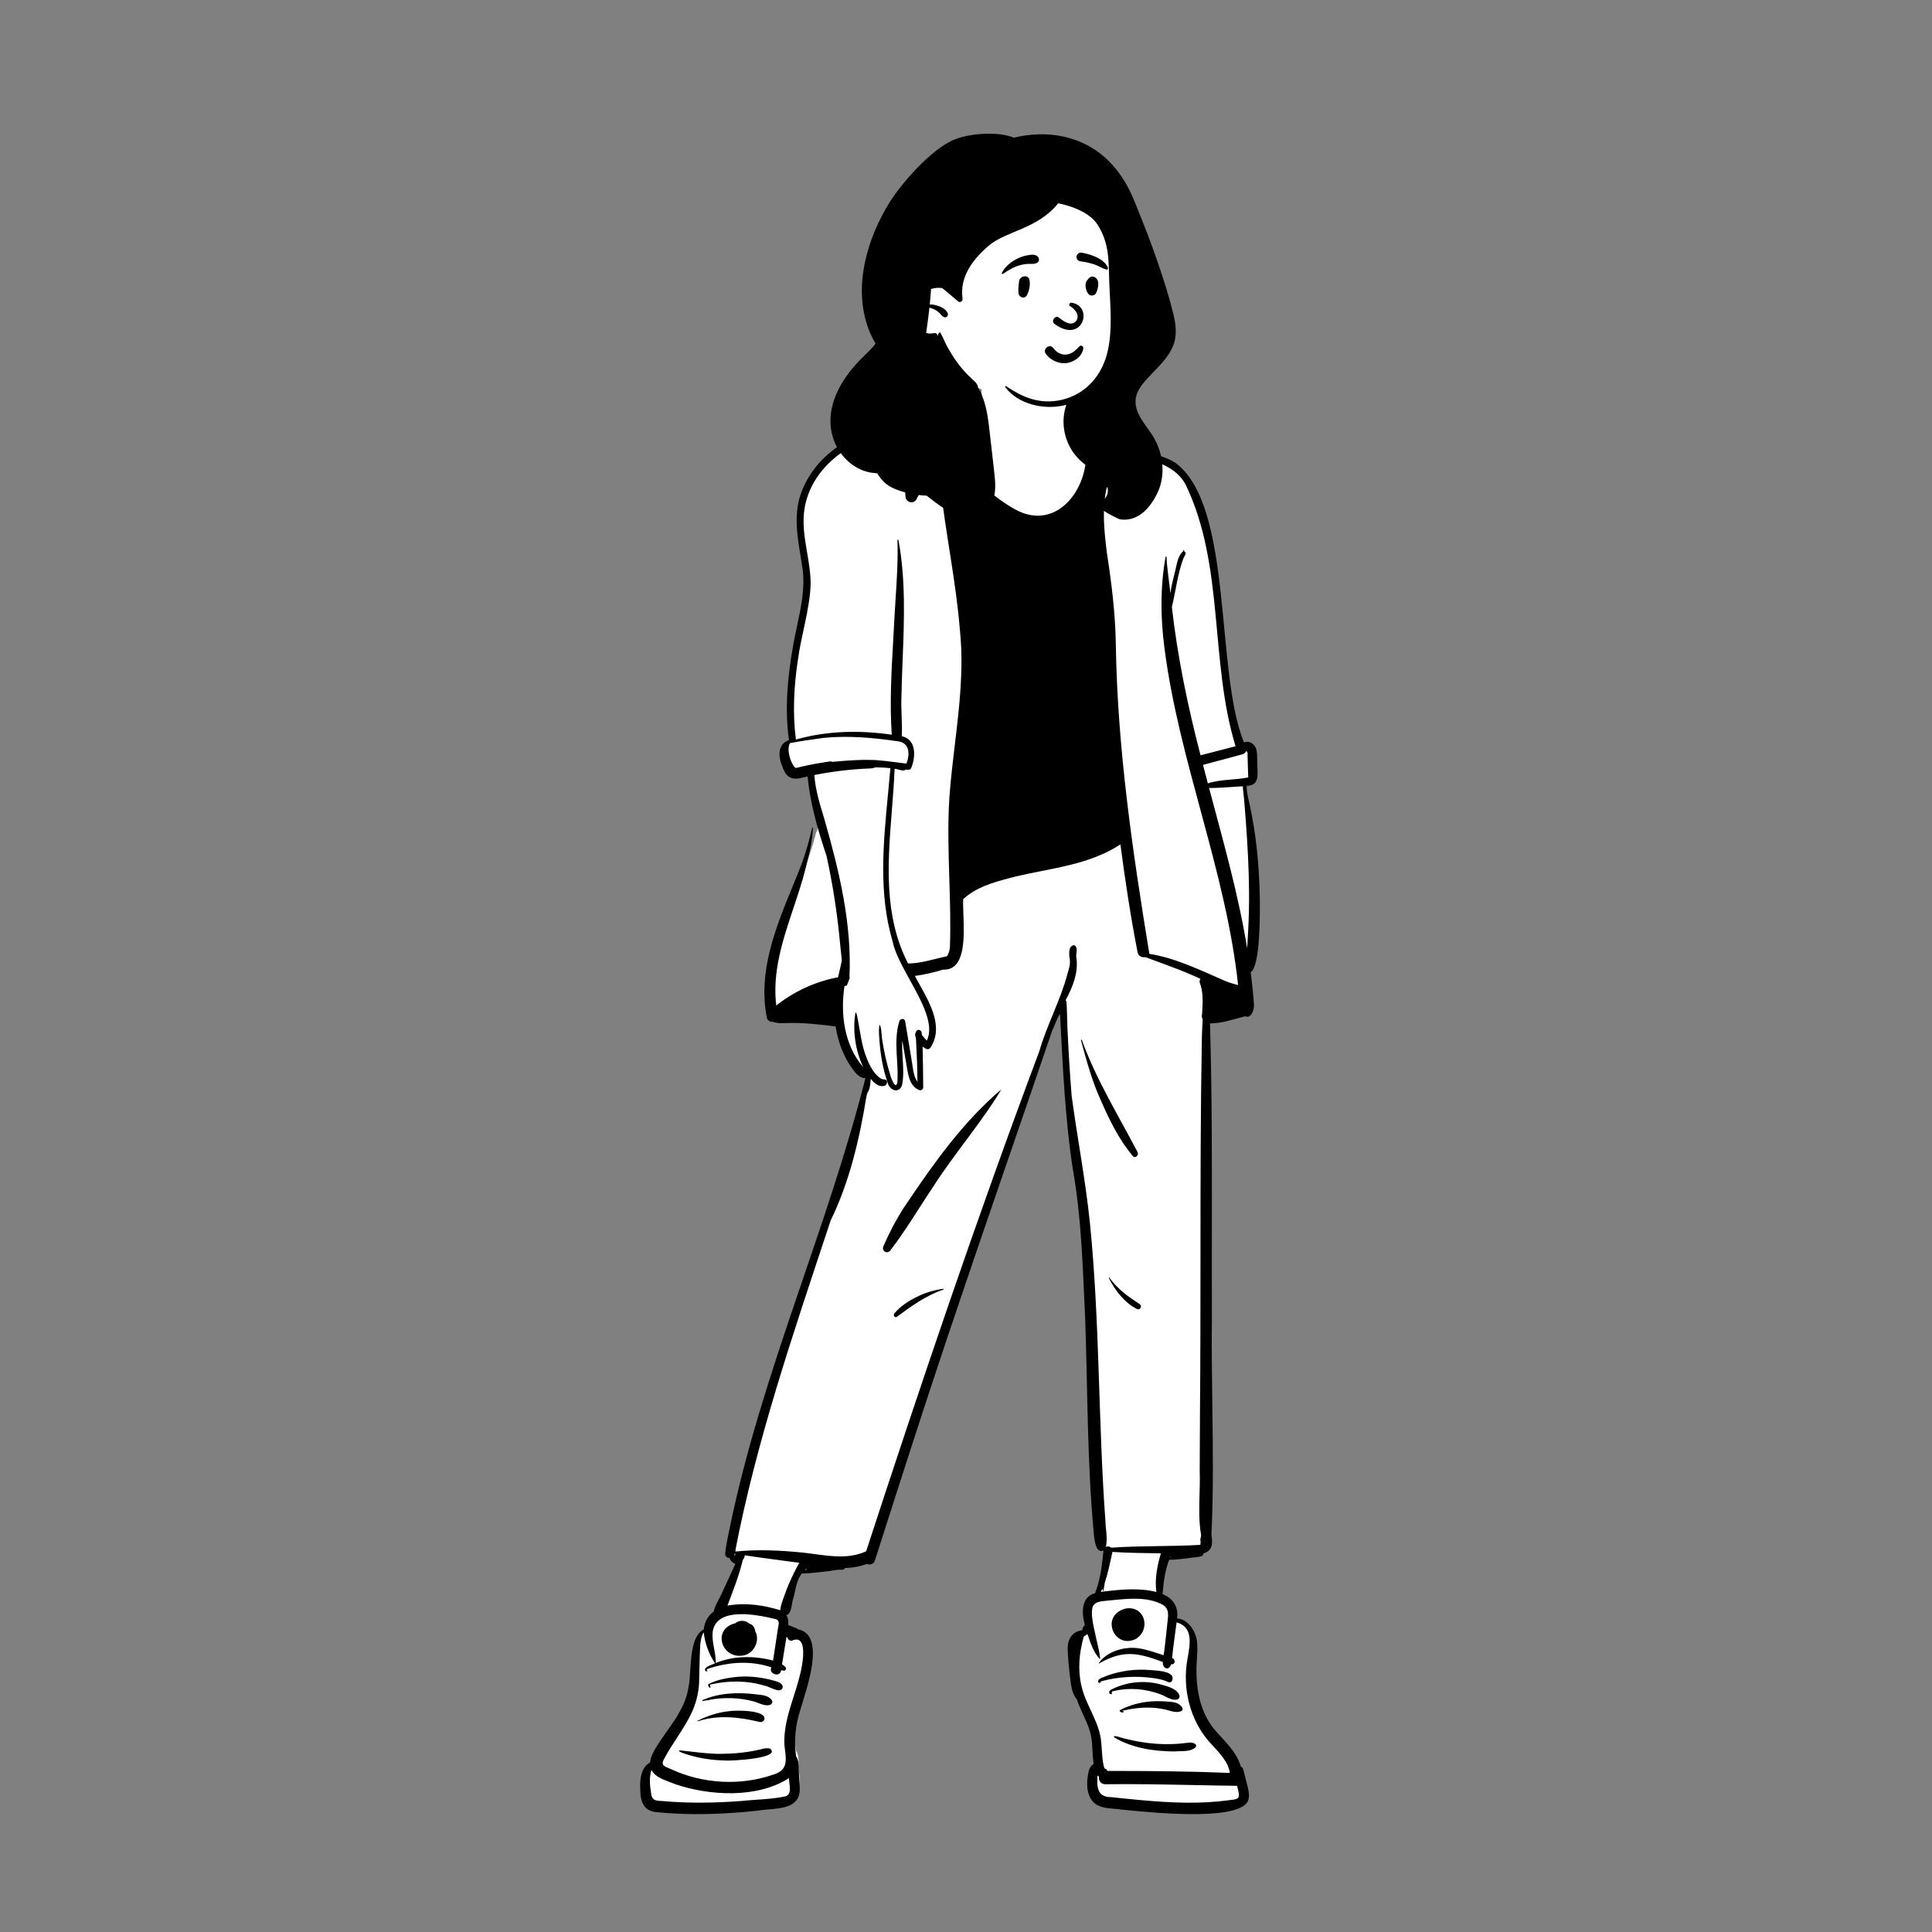 <?xml version="1.0" standalone="no"?>
<svg viewBox="-1300 -200 3350 3350" style="width: 585px; height: 585px; justify-content: center; align-self: center; transform: scale(1, 1);" xmlns="http://www.w3.org/2000/svg"><rect x="-1300" y="-200" width="3350" height="3350" fill="#808080" stroke="none"/><g transform="rotate(0 347.28 1488.728)"><g transform="translate(-276 473)"><path d="M1038.92 1040.63C1065.26 1041.22 1053.96 794.992 1036.38 749.619C1033.91 740.424 1031.88 727.859 1032.29 716.576C1054.04 718.755 1051.7 703.837 1050.58 685.848C1050.95 671.565 1051.94 642.093 1030.12 653.569C964.714 522.358 1035.43 183.179 863.221 151.233C842.47 146.183 821.022 140.957 803.551 126.54C785.064 92.297 775.648 87.924 745.014 85.708C739.342 54.864 728.739 21.913 697.142 9.91C668.213 -1.449 634.544 -2.355 604.379 3.707C579.412 11.867 577.128 58.369 571.582 81.297C537.955 72.362 496.513 53.569 478.409 96.17C469.641 93.544 461.516 95.249 452.606 98.172C377.927 110.229 305.472 144.081 277.773 214.716C260.664 257.102 272.806 303.243 279.223 347.142C285.207 394.943 269.427 439.228 262.112 485.207C251.221 548.521 249.251 599.306 256.358 646.364C237.572 650.647 236.186 667.77 243.787 685.687C246.019 691.75 248.267 698.142 253.202 701.569C263.242 707.903 276.218 700.604 287.129 699.487C289.399 724.77 293.794 749.579 301.065 777.773C298.959 786.214 296.544 795.638 294.375 804.113L293.643 803.317C268.733 907.87 194.647 1009.43 217.673 1120.54C219.027 1124.25 221.596 1123.47 223.569 1123.41C234.999 1127.77 245.498 1125 257.025 1125.45C284.366 1125.47 310.78 1128.97 335.284 1132.03C339.763 1161.35 354.326 1209.35 380.296 1220.53C380.733 1220.68 388.431 1219.07 389.075 1219.02C319.939 1499.92 195.544 1759.67 146.132 2046.23C145.839 2049.73 151.518 2047.88 153.381 2048.3C153.126 2056.25 158.253 2058.17 165.433 2060.99C156.181 2080.37 147.847 2099.73 138.636 2119.16C134.366 2128.78 127.405 2138.28 126.137 2148.56C115.941 2155.09 109.073 2167.86 109.255 2179.77C81.759 2191.41 89.232 2248.93 82.959 2277.42C76.616 2319.86 46.445 2349.5 25.757 2384.3C21.541 2391.28 17.052 2400.44 16.853 2409.21C4.028 2415.23 -0.754 2428.39 0.095 2450.54C0.049 2476.46 7.345 2486.33 27.017 2486.96C80.45 2492.31 142.801 2490.13 196.544 2484.04C236.748 2478.92 272.374 2483.17 263.386 2434.76C261.536 2423.04 265.089 2407.27 258.167 2397.78C253.9 2369.55 256.383 2341.09 265.585 2313.2C271.179 2289.72 280.631 2241.21 276.715 2209.69C274.903 2195.12 245.207 2187.1 239.98 2186.39C241.643 2175.41 240.911 2156.24 235.019 2148.61C245.838 2147.1 248.558 2144.24 250.811 2132.19C256.196 2112.69 256.912 2091.52 270.247 2075.09C294.231 2075.4 318.134 2069.3 342.104 2068.56L343.297 2065.8C357.475 2065.62 371.573 2063.11 385.03 2058.19C388.014 2059.6 391.831 2060.82 393.508 2056.29L401.513 2031.21C494.698 1734.06 597.988 1436.2 698.701 1141.23C704.58 1126.89 711.65 1111.65 720.844 1098.87C723.958 1279.35 761.689 1459.63 764.929 1640.03C769.308 1764.12 768.181 1886.92 779.83 2011.46C782.829 2037.82 786.016 2036.94 789.942 2035.32C791.516 2035.57 795.218 2036.36 796.825 2036.7C794.199 2062.89 791.177 2105.41 779.968 2132.19C755.19 2136.03 759.628 2155.08 765.123 2170.87C759.212 2175.93 760.053 2187.72 761.807 2194.24C738.494 2194.27 733.411 2213.27 735.015 2225.26C737.233 2245.31 735.992 2276.52 749.345 2293.64C757.209 2315.48 770.009 2336.09 775.009 2359.62C778.151 2376.93 776.938 2402.15 779.968 2419.32C772.344 2422.85 775.574 2428.38 774.289 2439.08C767.689 2488.08 790.919 2479.75 831.993 2483.12C856.612 2488.57 1044.03 2499.41 1035.94 2466.81C1037.32 2453.54 1031.16 2447.71 1028.52 2434.64C1027.33 2431.17 1003.98 2391.02 990.054 2375.82C943.342 2331.85 945.382 2272.8 946.862 2204.79C944.115 2186.36 929.964 2168.71 911.907 2170.69C917.091 2151.01 907.481 2133.89 887.4 2128.2C889.406 2105.91 891.518 2075.62 898.861 2056.34L891.945 2049.28L901.203 2050.39L904.277 2042.64L907.629 2051.13C923.523 2051.13 941.456 2047.6 956.681 2045.94C959.113 2046.08 958.028 2042.77 958.427 2041.49C972.805 2038.51 974.379 2030.85 971.838 2012.61C975.187 1716.44 973.734 1423.05 969.156 1126.34C991.626 1127.34 1013.54 1119.13 1035.62 1113.66C1043.46 1118.59 1045.69 1101.02 1044.77 1097.23C1043.52 1077.6 1041.1 1058.45 1038.92 1040.63Z" transform="translate(98 -34.997)" fill="#FFFFFF" stroke="none"></path><path d="M592.652 11.67C592.466 7.555 592.224 2.181 589.466 0C585.424 1.168 585.806 9.577 584.647 13.222C582.787 20.377 580.808 27.538 578.434 34.538C574.232 33.438 570.017 32.23 565.816 31.025C534.863 22.153 504.613 13.482 485.064 49.828C476.302 47.937 468.569 50.255 460.254 52.746C459.637 52.931 459.016 53.117 458.391 53.302L457.208 53.65C384.183 64.843 309.929 99.619 280.608 172.918C265.499 210.11 272.034 249.505 278.411 287.947C279.564 294.902 280.713 301.825 281.727 308.699C286 342.154 279.034 374.708 272.07 407.253C269.315 420.13 266.559 433.006 264.501 445.936C255.435 497.97 250.56 552.803 258.062 605.328C237.938 612.236 239.254 633.952 246.365 650.472C248.855 657.286 251.521 664.38 257.684 668.66C265.735 674.198 275.038 671.967 283.949 669.829C285.783 669.389 287.601 668.953 289.387 668.59L290.245 668.421C294.957 715.796 308.135 761.337 323.228 806.269C332.958 850.925 340.257 896.266 345.035 941.72C346.634 956.917 347.885 972.113 349.72 987.237C347.854 997.074 345.373 1006.78 343.128 1016.55C304.222 1023.78 267.184 1040.88 235.999 1065.48C228.89 1006.96 247.419 951.502 265.83 896.389C273.403 873.721 280.956 851.112 286.697 828.374C292.695 805.367 298.601 781.299 299.626 757.429C299.657 756.713 298.57 756.567 298.397 757.263C293.136 778.734 287.62 799.768 279.869 820.501C275.095 832.737 270.047 845.062 264.961 857.478C234.996 930.631 203.741 1006.93 219.719 1086.72C220.825 1091.75 225.49 1094.16 229.97 1093.75C236.392 1096.18 243.159 1096.24 249.916 1096.03L255.997 1095.83C281.23 1095.1 306.376 1097.8 331.4 1100.88L338.904 1101.81C343.05 1128.25 352.478 1154.3 368.441 1175.84C373.383 1182.51 381.74 1192.75 390.679 1191.13C324.242 1454.05 210.69 1703.1 155.702 1969.43L155.316 1971.27C152.226 1986 148.953 2000.73 147.457 2015.72C146.945 2020.88 151.128 2023.63 155.362 2023.58C155.977 2028.46 160.663 2031.9 165.072 2033.77C156.651 2051.55 148.819 2069.6 140.352 2087.36C136.202 2096.67 129.492 2105.98 127.711 2116.1C118.483 2122.68 111.029 2135.07 110.394 2147.23C90.786 2157.3 88.645 2190.62 86.844 2218.64C86.129 2229.77 85.467 2240.06 83.788 2247.73C77.763 2288.97 47.134 2319.09 26.733 2353.45C22.346 2360.87 18.049 2369.44 17.291 2377.93C2.066 2386.28 -0.519 2405.67 0.077 2421.74L0.118 2422.72C0.076 2446.38 5.768 2463.68 32.24 2464.52C73.24 2468.5 114.555 2468.31 155.639 2465.75C171.838 2464.73 188.037 2463.42 204.164 2461.54C209.608 2460.53 215.939 2459.99 222.55 2459.44C247.3 2457.35 275.978 2454.94 276.764 2425.61C276.821 2419.28 276.385 2412.88 275.951 2406.51C275.772 2403.89 275.594 2401.27 275.45 2398.67C275.2 2395.98 275.164 2393.11 275.127 2390.18C275.027 2382.21 274.922 2373.83 270.458 2367.65C266.466 2340.11 269.206 2312.56 277.954 2286.18C279.031 2282.28 280.523 2277.43 282.226 2271.9C294.624 2231.63 318.15 2155.22 273.063 2147.03C271.259 2144.36 267.804 2144.47 265.188 2143.14C262.501 2141.89 259.605 2140.66 256.75 2140.01C257.283 2133.72 256.852 2127.62 253.561 2122.54C262.742 2120.38 262.325 2103.11 264.984 2095.41C269.601 2080.31 270.232 2063.1 280.249 2050.42C296.418 2050.18 311.972 2047.72 327.995 2046.14C330.097 2045.89 332.294 2045.52 334.529 2045.14C339.74 2044.27 345.158 2043.35 350.058 2043.89C352.427 2044.15 354.047 2042.82 354.836 2041C367.928 2040.58 380.938 2038.14 393.334 2033.83C398.204 2035.95 404.858 2034.58 406.97 2027.96C448.36 1898.71 489.627 1769.38 532.821 1640.73C592.416 1463.04 654.266 1286.13 714.547 1108.69C719.193 1099.16 722.28 1088.9 728.02 1079.96C732.894 1171.17 736.622 1262.91 750.88 1353.17C765.048 1434.15 767.345 1516.96 771.205 1599.04L771.636 1608.04C776.039 1732.62 774.96 1857.54 786.684 1981.74C787.512 1991.32 790.088 2015.8 802.473 2010.63C802.771 2010.68 803.068 2010.74 803.365 2010.8C800.86 2035.75 798.121 2061.11 788.704 2084.51C763.839 2091.47 765.421 2119.47 771.152 2139.86C768.723 2142.08 766.282 2145.08 767.174 2148.55C747.949 2150.95 740.015 2166.05 741.461 2184.37C741.994 2198.23 743.285 2212.09 744.864 2225.87C746.948 2240.07 747.284 2257.37 757.249 2268.48C764.081 2290.13 777.463 2309.71 781.887 2332.26C784.816 2348.21 783.863 2364.58 786.326 2380.59C779.011 2384.91 777.411 2393 776.318 2400.73L776.094 2402.35C773.395 2419.62 775.362 2440.71 791.083 2451.1C803.9 2458.66 819.518 2457.44 833.754 2459.67C836.379 2459.91 839.806 2460.25 843.904 2460.65C895.091 2465.67 1050.95 2480.95 1055.2 2439.89L1055.3 2439.21C1056.22 2432.21 1054.69 2425.29 1052.97 2418.53L1050.63 2409.25L1045.91 2390.7C1045.18 2387.85 1043.52 2386.02 1041.5 2385.07C1034.22 2359.07 1012.81 2340.84 995.927 2320.94L994.832 2319.64C968.575 2287.14 962.597 2243.24 965.142 2202.49C965.254 2199.97 965.401 2197.46 965.549 2194.95C966.1 2185.57 966.648 2176.23 965.346 2166.84C962.77 2149.59 949.344 2129.12 930.959 2128.37C933.934 2108.75 923.989 2093.1 905.768 2086.14C907.627 2066 909.805 2045.43 917.312 2026.56C917.546 2027.14 919.707 2027.02 918.912 2026.21C924.541 2026.88 930.454 2026.13 936.271 2025.4C938.962 2025.05 941.633 2024.71 944.246 2024.52C953.114 2023.43 961.973 2022.3 970.831 2021.1C973.954 2020.7 976.587 2018.87 976.819 2015.44C992.983 2010.64 992.481 1998.46 990.811 1984.45L990.598 1982.69C994.153 1907.61 993.121 1831.98 992.089 1756.35C991.407 1706.3 990.724 1656.26 991.371 1606.38C991.144 1555.3 991.215 1504.22 991.286 1453.12L991.286 1452.92C991.452 1334.12 991.617 1215.32 988.055 1096.59C1009.09 1096.55 1029.04 1089.16 1049.28 1084.14C1060.32 1089.35 1065.73 1069.68 1064.14 1061.48C1063.13 1045.67 1061.32 1029.9 1059.41 1014.17L1058.63 1007.88C1075.19 997.312 1074.84 908.016 1074.44 879.152L1074.38 875.117C1073.18 820.202 1067.83 765.024 1055.57 711.455C1053.36 702.605 1051.64 693.73 1051.6 684.563C1072.12 684.23 1071.18 668.346 1070.28 652.948C1070.2 651.734 1070.13 650.524 1070.07 649.324L1070.02 648.321C1070 646.507 1070 644.669 1070 642.819C1070.01 636.485 1070.01 630.014 1068.93 623.88C1067.57 613.575 1057.2 605.131 1047.03 609.348C996.22 486.649 1029.53 198.233 927.528 124.147C894.193 103.239 849.82 107.602 818.949 82.215C808.419 60.341 793.688 41.654 767.707 41.353C765.482 40.978 755.877 40.427 750.832 38.391C748.616 31.302 749.332 23.626 747.51 16.557C741.462 20.063 744.195 49.824 746.177 56.994C749.225 67.527 755.04 89.487 767.543 90.805C773.333 90.185 770.748 82.031 768.918 78.755L768.763 78.486L768.836 78.475C772.036 77.972 774.945 77.516 778.217 77.593C774.493 82.354 774.653 89.522 774.793 95.763L774.793 95.766C774.828 97.326 774.861 98.826 774.832 100.216C774.658 108.547 773.766 116.992 772.433 125.208C764.505 187.067 712.388 239.687 650.447 205.333C607.914 182.748 534.448 118.236 540.807 65.544C550.763 61.846 560.677 58.054 570.591 54.221C569.176 57.369 568.059 60.599 568.151 63.954C568.337 71.174 576.466 74.072 581.583 69.595C586.308 65.461 587.651 58.086 589.169 52.186L589.424 51.185C592.438 39.161 593.86 26.719 592.808 14.334L592.785 14.066C592.728 13.351 592.691 12.539 592.652 11.67ZM486.807 69.564C494.582 46.734 505.684 23.844 533.714 33.916C547.656 36.881 561.613 39.878 575.574 42.785C574.923 44.543 574.297 46.265 573.523 47.979C568.479 48.623 563.435 49.267 558.391 49.942C551.706 47.345 545.052 48.831 539.557 52.518C538.234 52.781 536.768 52.93 535.273 53.082C529.589 53.661 523.472 54.284 523.133 61.347C522.322 68.463 522.619 75.578 523.788 82.62C521.788 93.534 521.411 105.08 521.594 115.59C504.307 112.211 490.344 131.269 480.191 145.127C479.302 146.341 478.442 147.515 477.611 148.63L476.667 149.888C475.14 122.684 477.641 94.846 486.807 69.564ZM752.359 44.115C753.99 49.678 755.95 55.085 758.387 60.34C760.932 59.63 764.442 60.199 766.313 61.815L767.108 61.67C769.297 61.251 771.924 60.611 772.608 60.537C800.716 56.618 800.629 91.664 800.577 112.984C800.573 114.538 800.569 116.02 800.577 117.407C800.761 127.649 800.966 137.901 801.274 148.143C809.903 145.182 821.444 150.505 828.987 155.217C823.081 135.408 816.14 115.922 808.399 96.778L806.638 92.301C800.616 77.1 793.874 61.791 781.128 51.209C771.277 48.614 761.734 48.142 752.359 44.115ZM478.954 61.545C472.902 61.219 466.679 63.209 460.602 65.151C457.166 66.249 453.777 67.333 450.493 67.974C438.436 70.322 426.44 72.181 414.651 75.787C354.298 92.399 296.072 137.767 285.139 203.133C280.816 228.951 285.137 254.386 289.463 279.855C292.658 298.666 295.856 317.493 295.578 336.506C293.615 380.849 279.053 423.468 273.379 467.365C266.553 512.252 264.204 559.236 270.058 604.342C324.197 588.92 380.737 587.954 436.253 595.918C432.554 541.308 435.687 486.484 438.811 431.81C439.597 418.038 440.384 404.276 441.06 390.53C441.626 380.269 442.286 369.997 442.947 359.718C445.11 326.046 447.279 292.3 446.156 258.622C446.125 257.646 447.704 257.407 447.856 258.383C460.607 327.14 457.865 396.694 455.126 466.168C454.289 487.413 453.452 508.65 453.058 529.855C452.528 541.195 452.954 552.589 453.38 563.969C453.813 575.544 454.246 587.104 453.671 598.577C478.911 604.033 477.998 633.587 470.28 653.067C468.941 657.656 464.463 656.974 460.749 656.408L460.509 656.372C457.853 659.175 452.797 657.764 448.064 656.445C445.54 655.74 443.109 655.062 441.183 655.063C440.26 678.987 438.341 703.258 436.411 727.657C429.276 817.882 422.001 909.862 464.477 992.547C480.351 992.635 495.807 988.792 511.212 984.962C517.701 983.348 524.182 981.737 530.681 980.423L531.877 980.184L531.908 980.174C535.13 975.96 536.707 969.187 537.138 964.229C538.53 924.914 537.311 885.557 536.091 846.189C534.626 798.896 533.161 751.6 536.224 704.361C538.4 673.923 542.029 643.545 545.658 613.167C553.485 547.652 561.311 482.14 554.566 416.052C547.741 329.597 529.003 244.709 519.971 158.513L519.513 154.054C518.95 148.739 518.738 142.868 516.119 138.815C500.883 152.757 488.097 169.335 478.944 187.988C473.876 196.998 460.299 192.988 460.09 182.816C458.138 164.653 457.849 146.422 459.827 128.255L460.007 126.652C462.458 103.911 469.301 82.206 478.954 61.545ZM856.269 184.987C848.528 151.613 837.353 119.184 822.128 88.541C858.173 121.576 920.613 115.147 945.967 162.468C1013.64 303.475 987.229 468.281 1032.4 615.955C1012.15 621.18 991.881 626.325 971.682 631.671C949.698 547.234 931.847 461.461 921.936 374.586C928.786 346.757 931.772 317.532 941.806 290.532C942.107 289.84 942.57 289.002 943.075 288.088C945.169 284.3 947.981 279.213 942.944 277.87C943.036 277.434 943.139 277.008 943.242 276.571C943.456 275.657 942.103 275.273 941.847 276.187L941.233 278.316C931.5 285.663 930.272 303.756 926.949 315.025C924.233 326.545 920.87 338.718 919.414 350.737C917.276 329.694 913.667 308.812 912.658 287.655C912.596 286.782 911.203 286.45 911.048 287.437C901.864 338.944 902.174 391.552 908.824 443.36C933.98 642.556 1015.39 830.054 1036.8 1029.98C1029.04 1028.24 1021.48 1025.71 1014.08 1022.81C971.471 1004.35 929.156 983.351 882.936 975.905C854.023 799.562 827.626 620.261 824.8 440.149L824.754 437.323C823.789 384.582 817.336 332.315 809.229 280.269C804.656 242.913 800.368 203.816 809.168 166.82C822.085 170.765 832.289 180.854 839.137 192.309L839.303 192.587C844.871 201.614 858.654 195.291 856.269 184.987ZM317.568 601.505C360.136 597.295 403.058 600.95 445.265 607.136C467.185 608.986 468.315 628.794 461.76 646.057C445.157 644.143 428.543 641.497 411.871 640.271L411.688 640.126C386.977 638.709 362.101 640.368 337.444 642.631L333.336 643.013C332.373 643.107 331.594 642.671 331.06 641.996C313.183 644.516 295.394 647.743 277.778 651.749C277.2 651.88 276.509 652.088 275.759 652.314C273.462 653.007 270.613 653.867 268.766 653.162C260.596 645.351 253.336 620.659 259.897 610.512C278.768 606.93 298.314 604.13 317.568 601.505ZM1050.25 624.877C1050.94 624.846 1051.57 624.846 1051.94 624.96C1052.18 625.035 1052.23 625.02 1052.24 625.036C1052.25 625.041 1052.24 625.047 1052.24 625.06C1052.24 625.119 1052.23 625.296 1052.56 625.885C1053.35 627.267 1053.29 629.487 1053.25 631.356L1053.25 631.363C1053.23 631.936 1053.22 632.476 1053.23 632.948C1053.44 645.296 1054.11 657.684 1054.39 670.01C1031.55 674.686 1006.75 673.038 984.344 680.304C981.515 669.636 978.715 658.958 975.957 648.28C992.382 643.974 1008.79 639.546 1025.18 635.099L1044.85 629.759C1047.21 629.126 1049.24 627.204 1050.25 624.877ZM397.835 654.471C401.793 654.304 404.787 653.951 407.657 652.559C416.421 652.693 425.204 652.97 433.914 654.003C432.654 668.931 431.21 683.924 429.762 698.958C421.53 784.432 413.172 871.209 437.801 954.548C441.57 973.84 454.362 997.046 467.478 1020.84C488.576 1059.12 510.515 1098.92 497.09 1126.4C493.83 1123.41 491.267 1119.87 488.509 1116.4C488.386 1115.15 488.273 1113.88 488.119 1112.63C487.412 1106.65 479.087 1105.99 478.215 1111.71C475.981 1114.47 477.034 1118.73 478.007 1121.92L478.246 1122.7C478.383 1125.55 478.522 1128.41 478.661 1131.26C479.741 1153.43 480.819 1175.58 480.738 1197.79C472.835 1186.31 472.943 1171.29 470.341 1157.98C466.774 1136.19 463.207 1114.4 459.474 1092.63C458.541 1087.18 450.851 1088.05 449.437 1092.63C443.88 1110.52 443.777 1129.26 444.741 1147.82L444.843 1149.77C445.002 1152.69 445.181 1155.62 445.36 1158.55C446.012 1169.21 446.664 1179.87 446.352 1190.56C446.472 1217.37 436.06 1196.03 433.402 1185.08L433.249 1184.42C427.367 1165.75 423.18 1146.54 420.083 1127.21C418.236 1118.16 419.223 1105.95 415.255 1098.47C413.487 1105.42 414.004 1112.93 414.502 1120.17C414.555 1120.94 414.607 1121.71 414.657 1122.47L414.752 1124C416.546 1150.12 420.868 1176.46 429.74 1201.12L429.873 1201.49C434.359 1213.66 449.326 1217.98 454.143 1203.47C457.114 1188.45 456.166 1173.06 455.219 1157.67C454.566 1147.08 453.913 1136.48 454.542 1126.01C456.962 1140.31 459.423 1154.61 461.873 1168.9C464.61 1184.91 466.795 1206.12 484.47 1212.23C487.586 1213.3 490.816 1210.46 490.816 1207.32C490.79 1183.77 490.162 1160.32 489.709 1136.75C489.901 1136.89 490.099 1137.03 490.3 1137.18C493.929 1139.82 498.958 1143.48 502.75 1139.45C526.63 1104.56 503.704 1063.54 484.699 1029.53C481.744 1024.24 478.883 1019.12 476.309 1014.22C492.742 1012.1 509.248 1008.16 525.306 1003.24C564.11 1005.16 561.971 947.59 560.485 907.596C560.094 897.072 559.748 887.765 560.205 881.079C581.923 860.748 611.874 852.065 640.428 844.606L652.007 841.596C713.185 827.231 778.874 821.623 832.749 786.16C840.982 848.951 850.507 911.524 862.594 973.703C863.733 979.54 870.509 982.916 875.923 981.576C908.008 993.61 940.458 1004.67 971.538 1019.28C970.494 1020.82 970.031 1022.7 969.877 1024.7C976.362 1041.13 975.584 1056.47 974.74 1073.08L974.678 1074.3L974.512 1077.68C974.512 1078.76 974.359 1079.89 974.206 1081.03C973.817 1083.92 973.421 1086.87 975.455 1089.14C974.769 1099.73 974.286 1110.33 973.978 1120.95C971.654 1248.32 971.611 1375.72 971.568 1503.11C971.538 1591.82 971.508 1680.52 970.708 1769.22C970.472 1803.8 970.298 1838.37 970.237 1872.95C970.705 1886.12 970.331 1899.54 969.956 1912.98C969.292 1936.83 968.625 1960.78 972.646 1983.63C972.673 1985.06 972.32 1986.52 971.969 1987.97C971.426 1990.22 970.888 1992.45 971.764 1994.53C971.672 1996.2 971.497 1998.38 971.446 2000.7C919.917 2003.77 868.297 2002.02 816.755 2005.59C814.101 2003.18 809.804 2002.74 806.78 2004.73C810.01 1994.85 808.918 1984.49 807.829 1974.16C807.3 1969.15 806.773 1964.15 806.74 1959.21C794.096 1787.01 797.227 1613.84 779.816 1441.99C772.169 1368.21 758.094 1295.51 748.166 1222.05C744.995 1181.94 742.494 1141.78 740.774 1101.58C740.168 1087.6 740.302 1073.5 739.246 1059.55C739.154 1058.27 738.61 1057.09 737.821 1056.14C749.901 1033.5 760.236 1008.75 756.377 982.501C755.861 979.829 756.198 977.058 756.531 974.32C757.054 970.025 757.566 965.813 754.759 962.204C753.886 961.113 752.236 960.874 750.975 961.186C743.542 962.996 743.692 972.899 744.12 979.43L744.208 980.704C746.282 991.138 744.956 997.197 742.13 1006.54L741.377 1009C729.355 1055.59 705.053 1099.42 692.115 1144.86C584.764 1431.19 486.813 1721.09 391.858 2011.85C363.459 2024.96 332.665 2020.8 302.539 2016.72C295.486 2015.76 288.47 2014.81 281.53 2014.09C242.735 2010.23 203.535 2008.24 164.661 2012.35C201.658 1820.04 265.233 1634.81 326.618 1449.47L330.373 1438.12C362.663 1372.3 380.398 1296.92 392.188 1224.01C392.709 1221.85 393.211 1219.69 393.724 1217.54C398.08 1211.36 398.9 1204.14 399.488 1196.63L399.794 1192.66C405.914 1200.26 414.014 1207.47 423.559 1204.76L423.794 1204.69C427.116 1203.68 428.622 1199.67 427.814 1196.43C426.833 1193.88 424.29 1193.66 421.838 1193.45C420.795 1193.36 419.768 1193.27 418.885 1193.01C403.21 1184.23 394.166 1162.31 388.761 1145.31L388.238 1143.65C383.417 1127.05 381.165 1109.86 377.956 1092.91C376.787 1087.95 376.569 1080.31 373.517 1076.99C367.894 1108.23 373.132 1143.8 386.773 1172.4C353.903 1134.53 346.967 1080.22 354.262 1031.79C355.699 1031.58 357.208 1031.26 358.435 1030.81C359.134 1028.68 359.939 1026.6 360.769 1024.52L362.269 1020.79L362.526 1020.13C362.927 1019.02 363.213 1017.87 363.612 1016.75C363.387 1016.63 363.151 1016.51 362.905 1016.42C367.298 924.935 345.487 833.539 320.499 746.076L318.965 740.727C311.57 716.316 303.799 691.512 302.056 665.907C333.63 659.541 365.681 655.807 397.835 654.471ZM299.422 666.447L298.806 666.582C299.011 667.143 299.195 667.704 299.37 668.275C299.381 667.663 299.39 667.06 299.422 666.447ZM987.983 685.394L985.656 685.279L985.8 685.788C986.278 685.691 986.766 685.604 987.253 685.519L987.983 685.394ZM1026.64 686.539C1032.89 686.09 1039.15 685.642 1045.4 685.31C1052.23 767.269 1058.7 849.445 1054.46 931.728C1054.12 940.336 1053.61 948.927 1053.07 957.514L1052.52 966.099C1037.58 874.542 1012.24 785.22 988.445 695.738L986.466 688.281C999.864 688.457 1013.26 687.497 1026.64 686.539ZM764.354 1125.72C764.068 1124.79 765.426 1124.38 765.793 1125.2L765.831 1125.3C790.694 1193.66 829.025 1255.79 862.564 1319.89C865.158 1325.14 858.247 1331.46 854.116 1326.5C830.442 1298.03 813.843 1264.56 799.122 1230.67C783.598 1197.09 774.075 1161.31 764.354 1125.72ZM507.856 1380.05C544.353 1322.84 593.255 1266.65 626.375 1210.86C560.659 1266.51 509.765 1337.99 461.747 1409.32L457.299 1415.94C443.511 1437.24 432.058 1459.58 421.785 1482.82C418.084 1491.22 428.501 1497.38 433.904 1490C460.914 1454.98 483.209 1416.73 507.856 1380.05ZM812.696 1538.18C812.347 1537.5 813.27 1536.98 813.69 1537.59C820.375 1547.03 829.223 1555.82 838.009 1563.23C846.908 1570.75 856.618 1576.69 866.142 1583.29C871.279 1586.84 866.87 1594.41 861.293 1591.69C850.445 1586.41 840.706 1577.67 832.739 1568.58C824.527 1559.2 818.447 1549.17 812.696 1538.18ZM525.716 1558.18C526.608 1557.89 526.239 1556.63 525.326 1556.78C509.402 1558.91 493.925 1563.55 479.497 1570.84L478.647 1571.26C464.225 1578.47 451.27 1587.04 440.691 1599.46C438.18 1602.42 441.532 1607.89 445.121 1605.27C470.414 1586.8 495.707 1568.19 525.716 1558.18ZM818.96 2012.94L818.117 2016.77C814.482 2033.4 811.031 2050.18 805.621 2066.33L805.547 2066.66C805.367 2067.55 805.137 2069.14 804.876 2070.95C803.94 2077.43 802.601 2086.71 801.684 2076.29C800.782 2078.3 799.818 2080.28 798.793 2082.23L804.387 2081.56C834.318 2078 865.664 2074.92 895.085 2082.47C892.109 2059.35 896.489 2037.27 902.887 2015.41C874.848 2014.76 847.059 2014.97 818.96 2012.94ZM163.78 2015.75C163.449 2016.99 163.196 2018.34 162.6 2019.46C163.072 2019.54 163.554 2019.64 164.036 2019.74C164.62 2018.56 165.235 2017.41 165.902 2016.27C165.194 2016.11 164.487 2015.94 163.78 2015.75ZM178.164 2026.39C180.029 2024.25 181.587 2021.99 181.106 2018.81C212.723 2023.6 244.394 2027.51 276.066 2031.84C273.133 2036.47 270.745 2041.51 268.263 2046.34L267.395 2048.04C260.487 2061.61 254.498 2075.66 249.542 2090.08C246.998 2097.68 243.334 2106.03 242.992 2114.09C214.36 2105.28 183.785 2100.59 151.425 2105.97C161.372 2079.56 171.461 2053.93 178.164 2026.39ZM919.835 2020.47L919.222 2021.91L918.922 2022.62C919.394 2022.34 919.918 2022.07 920.48 2021.83C920.224 2021.41 920.009 2020.97 919.835 2020.47ZM285.006 2044.65C285.959 2043.62 286.964 2042.64 287.989 2041.67C288.206 2042.39 288.74 2042.96 288.789 2043.72C287.591 2044 286.298 2044.32 285.006 2044.65ZM820.193 2096.49C849.106 2093.66 880.364 2090.6 906.342 2104.7C915.662 2110.59 916.073 2119.05 914.944 2129.31L914.477 2133.49C912.325 2153.01 910.495 2172.59 907.778 2192.05C904.541 2191.04 901.307 2189.99 898.067 2188.93C883.215 2184.09 868.256 2179.22 852.527 2179.22C833.198 2179.46 812.596 2186.28 799.182 2200.77C799.041 2200.98 798.657 2201.44 798.178 2202.01C796.745 2203.72 794.467 2206.44 795.358 2206.57C837.805 2182.27 862.803 2187.68 906.374 2203.8C905.087 2215.11 917 2219.95 920.552 2207.97C928.467 2208.13 928.867 2199.87 922.387 2196.74C924.263 2176.12 927.653 2155.65 930.159 2135.11C958.871 2142.9 953.755 2171.87 949.513 2195.88C948.683 2200.58 947.886 2205.09 947.383 2209.22C941.542 2259.59 956.877 2311.85 992.331 2348.24C1003.89 2361.01 1020.29 2377.53 1022.42 2396.16C956.326 2393.43 890.169 2392.83 824.031 2392.71L810.347 2392.7C809.412 2390.48 807.331 2388.72 804.944 2388.19C800.749 2373.99 801.093 2359.01 799.551 2344.4C797.244 2308.24 772.971 2279.94 765.175 2245.34L764.948 2244.36C758.638 2216.36 761.306 2187.14 769.276 2159.69C771.316 2158.18 773.479 2156.81 775.695 2155.55C780.89 2170.82 785.888 2186.83 797.009 2198.74C797.286 2198.74 797.583 2198.52 797.562 2198.21C796.805 2188.82 794.766 2179.8 792.566 2170.72L791.298 2165.53C790.726 2162.48 789.897 2158.81 788.987 2154.78C785.455 2139.12 780.702 2118.04 784.971 2107.42C788.68 2099.08 799.94 2098.54 808.02 2097.67L809.353 2097.52C812.918 2097.21 816.537 2096.85 820.193 2096.49ZM841.946 2111.15C874.641 2105.3 886.518 2146.87 859.684 2163.73C821.776 2182.79 796.518 2122.87 841.946 2111.15ZM232.851 2128.96L231.031 2128.53C200.534 2121.34 132.919 2108.44 125.917 2150.55C124.553 2160.73 126.406 2170.76 128.256 2180.79C129.778 2189.03 131.297 2197.26 131.024 2205.55C162.648 2192.66 197.618 2192.79 230.473 2201.31C233.384 2182.25 236.163 2163.17 239.136 2144.12L239.616 2141.84C240.939 2135.42 241.389 2130.39 232.851 2128.96ZM189.175 2137.23C182.656 2131 171.574 2130.92 164.928 2136.63C123.721 2146.74 141.19 2200.54 180.266 2192.29C197.571 2188.3 208.502 2166.24 199.438 2150.27C199.342 2144.83 195.136 2138.49 189.175 2137.23ZM110.333 2152.61C103.771 2160.02 103.895 2181.7 103.598 2187.71C102.89 2202.23 103.002 2216.77 102.375 2231.28C102.71 2275.52 84.346 2303.7 64.258 2334.53C56.598 2346.29 48.687 2358.43 41.467 2372C35.358 2382.18 42.059 2384.9 49.418 2387.89C50.675 2388.4 51.95 2388.91 53.185 2389.48C107.996 2415.04 172.83 2418.94 230.092 2399.38C255.565 2391.96 253.572 2375.9 251.083 2355.85C250.76 2353.25 250.428 2350.57 250.147 2347.84C248.684 2318.35 257.527 2290.63 266.379 2262.89C272.086 2245 277.798 2227.09 280.752 2208.7L281.025 2207.05C283.279 2192.98 286.859 2158.47 265.177 2165.94C260.41 2168.88 255.93 2165.2 255.366 2160.69C254.799 2160.78 254.215 2160.83 253.654 2160.84C251.121 2176.53 248.496 2192.19 245.974 2207.88C248.097 2209.23 250.086 2210.75 251.849 2212.5C253.992 2214.63 252.495 2219.09 249.265 2218.82C247.606 2218.68 245.964 2218.43 244.334 2218.12C243.041 2231.75 221.432 2224.1 227.674 2213.17C196.602 2202.42 162.371 2203.27 130.818 2211.52L130.687 2211.58C130.162 2211.79 128.938 2212.11 127.396 2212.53C121.766 2214.03 111.895 2216.67 116.331 2218.82C118.686 2219.11 113.324 2222.2 112.383 2217.42C112.163 2213.07 119.284 2210.33 124.809 2208.2C126.902 2207.4 128.766 2206.68 129.915 2206C119.365 2190.87 112.157 2171.26 110.333 2152.61ZM886.757 2217.94C870.599 2216.48 854.113 2217.03 838.132 2219.93C825.861 2222.13 813.724 2225.51 802.279 2230.51C799.818 2231.55 796.63 2232.41 795.03 2234.77C793.687 2236.76 793.687 2240.51 796.824 2239.93C798.085 2239.69 799.418 2238.49 798.772 2237.47C828.493 2229.25 859.596 2227.51 890.04 2231.76C898.663 2233.07 907.203 2234.5 915.016 2238.47C917.343 2239.65 920.943 2239.3 922.183 2236.57C929.075 2221.33 902.384 2219.21 890.911 2218.3C890.076 2218.24 889.321 2218.18 888.666 2218.12L886.757 2217.94ZM171.407 2229.34C191.32 2228.01 211.399 2230.55 230.622 2235.81L234.237 2236.81C239.491 2238.29 246.297 2240.61 247.061 2246.3C247.358 2248.56 246.795 2250.12 244.959 2251.52C240.624 2254.78 232.987 2251.51 225.881 2248.46C222.022 2246.81 218.321 2245.23 215.392 2244.79C185.185 2235.7 152.76 2235.83 122.161 2242.79L121.119 2243.03L121.857 2248.29C122.583 2250.81 115.856 2244.87 118.412 2242.17C134.565 2233.93 153.413 2230.82 171.407 2229.34ZM898.991 2241.76C872.422 2235.57 843.969 2238.43 819.36 2250.42C809.182 2254.26 813.77 2262.08 818.181 2258.98C818.56 2258.6 818.068 2257.9 817.596 2258.21C817.791 2257.12 817.976 2256.04 818.16 2254.95C845.797 2247.55 876.049 2249.95 902.775 2260.02C905.324 2261.01 907.875 2262.3 910.449 2263.6C917.047 2266.94 923.79 2270.36 931.01 2268.97C933.973 2268.4 935.952 2264.6 935.039 2261.79C930.822 2249.3 911.868 2245.39 900.096 2242.08L898.991 2241.76ZM107.995 2269.96C136.204 2257.45 168.887 2256.07 199.14 2259.69L201.295 2259.96C210.733 2261.07 223.042 2261.58 228.443 2270.39C230.309 2273.44 228.381 2276.94 225.367 2278.04C218.867 2280.42 211.532 2277.57 204.72 2274.92C202.228 2273.95 199.806 2273.01 197.521 2272.36C172.299 2265.44 145.361 2264.71 119.714 2269.49C119.828 2270.1 118.147 2270.15 116.669 2270.2C115.829 2270.22 115.056 2270.24 114.721 2270.37C114.413 2270.35 113.644 2270.52 112.721 2270.72C110.168 2271.27 106.433 2272.08 107.995 2269.96ZM913.624 2272.41C904.414 2271.72 895.154 2271.47 885.95 2272.17C867.126 2273.61 848.631 2278.49 831.858 2287.31C831.365 2287.57 831.171 2288.32 831.478 2288.78C833.252 2291.5 836.687 2292.28 839.188 2290.09C839.393 2289.92 839.116 2289.55 838.901 2289.71L835.415 2288.59C860.163 2282.52 886.419 2280.51 911.397 2286.44C913.06 2286.87 914.685 2287.34 916.288 2287.81C923.322 2289.85 929.935 2291.78 937.5 2289.32C946.151 2285.13 934.755 2276.43 929.698 2274.79L928.959 2274.56C925.001 2273.35 920.749 2272.97 916.62 2272.65L913.624 2272.41ZM154.143 2289.13C164.386 2287.27 220.764 2286.66 215.145 2304C213.781 2307.29 210.665 2308.38 207.384 2307.87C172.49 2299.36 134.851 2294.91 100.07 2306.64C99.506 2306.84 99.117 2305.91 99.67 2305.66C116.771 2297.07 135.069 2291.07 154.143 2289.13ZM835.444 2335.31C828.784 2333.22 819.105 2330.19 822.107 2334.69C853.13 2353.07 890.753 2358.8 926.284 2358.92C929.305 2358.63 932.509 2358.57 935.768 2358.51C945.13 2358.34 954.947 2358.16 962.188 2352.53C968.465 2346.47 958.28 2343.31 953.197 2343.49L952.889 2343.5C944.333 2344.38 935.816 2345.66 927.206 2345.95C915.58 2346.53 903.851 2346.34 892.245 2345.46C874.935 2344.14 857.784 2340.99 840.931 2336.82C840.187 2336.8 838.046 2336.13 835.444 2335.31ZM206.133 2355.96C207.321 2355.69 208.491 2355.4 209.651 2355.11C214.716 2353.85 219.581 2352.65 224.854 2353.84C247.656 2371 154.488 2375.84 146.555 2374.62C126.361 2374.03 106.158 2371.46 86.722 2365.74L85.228 2365.3C82.665 2364.58 64.157 2359.35 67.755 2356.98C75.436 2357.67 83.07 2358.56 90.696 2359.46C109.17 2361.62 127.6 2363.79 146.555 2362.9C159.914 2362.62 173.325 2361.67 186.54 2359.65C193.112 2358.65 199.653 2357.42 206.133 2355.96ZM18.768 2429.81C16.652 2416.59 15.729 2404.12 19.475 2390.92C27.29 2405.44 45.378 2409.19 59.526 2415.15L60.485 2415.56C120.298 2436.05 203.253 2440.55 258.103 2405.13C257.996 2407.84 258.412 2411 258.844 2414.29C260.004 2423.12 261.274 2432.78 252.782 2436.55C228.358 2442.07 202.783 2441.97 177.897 2444.66C131.464 2448.25 84.708 2449.15 38.288 2444.86C26.397 2444.54 19.826 2443.65 18.768 2429.81ZM792.98 2400.61L792.888 2402.41C791.958 2421.74 793.006 2438.3 816.92 2438.17C833.376 2439.93 849.834 2441.65 866.317 2443.14L872.499 2443.69C921.419 2448.06 970.926 2450.2 1019.75 2443.63L1021.79 2443.36C1025.87 2442.77 1033.42 2442.89 1036.65 2439.87C1039.53 2435.99 1037.82 2429.51 1036.35 2423.93C1035.83 2421.96 1035.34 2420.1 1035.09 2418.51C1009.41 2418.21 983.716 2417.69 958.016 2417.17C907.481 2416.15 856.925 2415.13 806.39 2415.78C798.372 2415.82 794.753 2408.95 795.491 2402.7C794.589 2402.09 793.738 2401.38 792.98 2400.61Z" transform="translate(86 5)" fill="#000000" fill-rule="evenodd" stroke="none"></path></g><g transform="translate(225 0)"><g><g><path d="M395.901 175.053C392.111 112.851 371.927 42.331 312.523 11.79C181.564 -40.767 9.38 91.588 0.264 226.8C-2.914 273.085 22.784 323.66 69.745 336.527C80.186 350.36 95.976 358.809 111.561 366.141C297.188 462.448 417.095 384.16 395.901 175.053L395.901 175.053Z" transform="translate(36 95)" fill="#FFFFFF" stroke="none"></path><path d="M559.189 199.517C552.629 181.297 545.699 163.217 538.409 145.277C531.309 127.817 524.896 109.98 516.079 93.347C463.419 -5.993 367.659 -5.993 318.159 6.987C292.489 -4.073 244.408 -0.953 217.679 9.027C174.407 25.184 121.658 88.742 103.623 117.298C63.804 180.347 38.954 264.264 65.404 337.12C68.861 346.642 73.27 355.461 78.234 363.96C75.107 368.198 71.508 372.212 67.521 376.156C55.673 387.878 43.825 399.214 33.59 412.435C23.419 425.574 14.987 439.546 8.71 454.951C-3.126 484.003 -3.696 516.899 11.952 544.62C25.566 568.74 49.683 586.701 76.854 588.414C78.249 588.608 79.646 588.786 81.049 588.927C84.649 594.857 89.039 600.317 94.049 605.077C109.399 619.677 145.989 627.167 166.859 627.647C167.929 628.507 169.009 629.367 170.089 630.217C182.859 640.267 196.259 650.407 210.919 657.557C220.849 662.407 233.869 666.457 244.229 662.957C248.929 666.097 256.639 665.437 261.299 662.867C268.959 658.647 275.189 651.047 278.979 643.267C288.169 624.377 285.959 603.707 283.599 583.527C280.999 561.237 278.499 538.937 275.959 516.647C273.969 499.217 271.889 481.497 266.589 464.707C263.849 456.007 260.259 447.647 255.619 439.787C255.739 439.127 255.719 438.467 255.529 437.847C254.009 432.907 250.869 430.317 247.149 426.957C246.669 426.527 246.189 426.087 245.719 425.637C243.859 423.517 241.869 421.547 239.739 419.877C238.919 419.047 238.109 418.207 237.299 417.367C230.569 410.317 224.209 402.907 218.559 394.967C213.079 387.267 208.129 379.227 203.419 371.037C198.629 362.707 195.459 353.517 190.679 345.247C190.269 344.537 189.229 344.397 188.649 344.987C187.169 346.517 186.219 348.217 186.399 350.007L185.659 350.117C185.379 347.417 182.889 345.217 179.509 345.807C174.449 346.687 170.289 347.017 165.909 345.337C166.679 340.227 167.389 335.107 168.089 329.977C169.369 320.537 170.559 311.067 171.579 301.597C174.049 302.187 176.499 303.037 178.899 304.117C182.319 305.647 185.549 307.707 188.309 310.237C191.029 312.737 192.909 316.107 196.229 317.847C200.049 319.837 204.659 316.547 203.539 312.227C201.269 303.497 188.419 298.497 180.469 296.847C177.739 296.277 174.949 296.037 172.159 296.097C172.789 290.017 173.349 283.937 173.809 277.847C174.029 274.967 174.229 272.087 174.419 269.197C180.599 267.327 187.219 266.767 193.649 267.647C195.769 269.337 197.889 271.007 199.939 272.697C206.449 278.077 212.929 283.487 219.329 288.997C219.909 289.487 220.479 289.977 221.059 290.477C224.859 293.747 229.599 290.507 228.959 285.877C223.739 247.937 246.979 217.757 274.189 194.377C304.309 168.487 359.069 165.472 394.889 120.627C411.386 123.985 448.219 133.957 463.419 158.177C484.699 192.117 481.919 222.527 483.539 261.027C485.159 299.557 489.279 339.747 480.529 377.737C472.459 412.767 450.609 442.697 416.709 456.457C415.869 456.797 415.019 457.127 414.169 457.447C396.639 464.057 377.509 465.927 359.069 462.447C338.659 458.587 321.619 449.247 304.639 437.757C303.659 437.107 302.229 438.447 302.969 439.427C325.349 469.087 369.309 478.997 404.179 471.167C405.809 470.797 407.429 470.397 409.039 469.957C401.239 492.387 402.809 517.007 412.969 538.847C419.079 551.987 428.399 563.357 439.749 572.327C452.259 582.207 467.779 590.187 476.459 604.057C484.409 616.767 482.049 631.047 468.439 638.387C465.009 640.247 463.689 646.257 467.089 648.897C468.389 649.897 469.689 650.917 471.019 651.917C478.639 657.667 499.569 668.467 502.959 668.867C533.059 672.437 553.299 650.337 566.269 624.267C581.499 593.667 577.539 556.377 560.759 527.237C547.299 503.857 520.789 480.817 531.329 451.227C535.089 440.657 542.779 431.647 550.249 423.507C558.769 414.237 567.929 405.557 576.099 395.957C584.219 386.427 591.419 376.057 595.439 364.097C601.309 346.617 598.389 327.717 593.979 310.267C584.529 272.807 572.259 235.847 559.189 199.517Z" transform="translate(-85 31.843)" fill="#000000" stroke="none"></path></g></g><g transform="translate(159 186)"><g><path d="M140.63 0.473L139.193 0.179C137.503 -0.159 135.804 -0.016 134.311 0.591C132.847 1.187 131.572 2.224 130.68 3.721C129.495 5.714 129.337 7.386 129.887 9.595C130.311 11.302 131.242 12.586 132.46 13.514C133.744 14.491 135.37 15.061 137.06 15.259C144.854 16.175 152.53 17.89 159.992 20.323C163.488 21.464 166.788 23.01 170.058 24.613L172.877 26.002C175.477 27.273 178.163 28.499 181.557 29.389C181.824 29.458 182.087 29.524 182.349 29.587C183.29 29.291 183.45 28.933 183.649 28.673L183.73 28.572C183.972 28.268 184.271 27.802 183.988 25.631C176.583 10.271 156.267 3.742 140.63 0.473ZM43.588 4.83L45.465 4.502C51.273 3.497 58.494 2.532 62.603 7.201C64.782 9.677 65.532 14.279 62.603 16.649C58.767 19.754 54.63 19.651 50.218 19.542C48.704 19.504 47.158 19.466 45.581 19.556C40.493 19.848 35.603 20.69 30.702 22.091C19.95 25.164 11.189 30.774 2.006 36.934C0.801 37.742 -0.429 36.201 0.146 35.074C5.447 24.691 15.72 16.162 26.01 10.963C31.502 8.188 37.512 5.886 43.588 4.83ZM29.963 50.146C30.798 39.79 46.57 37.438 48.139 47.686C49.544 56.866 47.89 65.299 43.755 73.564C39.804 81.46 29.874 77.776 29.123 70.586C28.381 63.484 28.907 59.248 29.443 54.933C29.634 53.392 29.827 51.841 29.963 50.146ZM159.205 41.826C155.401 40.715 152.226 42.681 150.027 45.561C149.773 45.893 149.566 46.222 149.38 46.548C142.515 52.856 145.101 65.645 150.501 72.049C153.814 75.976 161.145 74.845 163.413 70.385C167.587 62.172 171.09 45.299 159.205 41.826ZM128.748 119.039C136.872 107.66 125.366 96.957 117.814 92.367C115.836 90.947 117.406 86.243 121.634 86.97C160.031 93.567 140.136 159.708 91.112 123.413C85.275 118.704 92.343 108.334 98.634 112.366C98.953 112.611 99.288 112.869 99.636 113.139C106.704 118.603 119.636 128.601 128.748 119.039ZM93.587 188.926C86.864 186.184 80.866 181.61 76.481 175.766C74.957 173.735 74.561 171.589 74.881 169.627C75.241 167.421 76.546 165.422 78.326 164.08C80.112 162.735 82.345 162.072 84.504 162.41C86.381 162.704 88.248 163.731 89.727 165.862L90.035 166.288C92.642 169.815 96.04 172.708 99.91 174.574C103.641 176.372 107.814 177.211 112.132 176.723C120.356 175.794 126.024 171.346 132.049 165.306C132.796 164.544 133.543 163.757 134.294 162.958C134.768 162.234 135.426 161.768 136.157 161.524C136.968 161.253 137.886 161.268 138.726 161.562C139.537 161.845 140.262 162.381 140.747 163.094C141.209 163.772 141.471 164.61 141.386 165.574C140.835 171.833 137.562 177.419 132.914 181.805C127.752 186.677 120.909 190.047 114.466 191.229C107.368 192.531 100.136 191.598 93.587 188.926Z" transform="translate(53 52)" fill="#000000" fill-rule="evenodd" stroke="none"></path></g></g><g transform="translate(123 338)"></g><g transform="translate(47 241)"></g></g></g></svg>